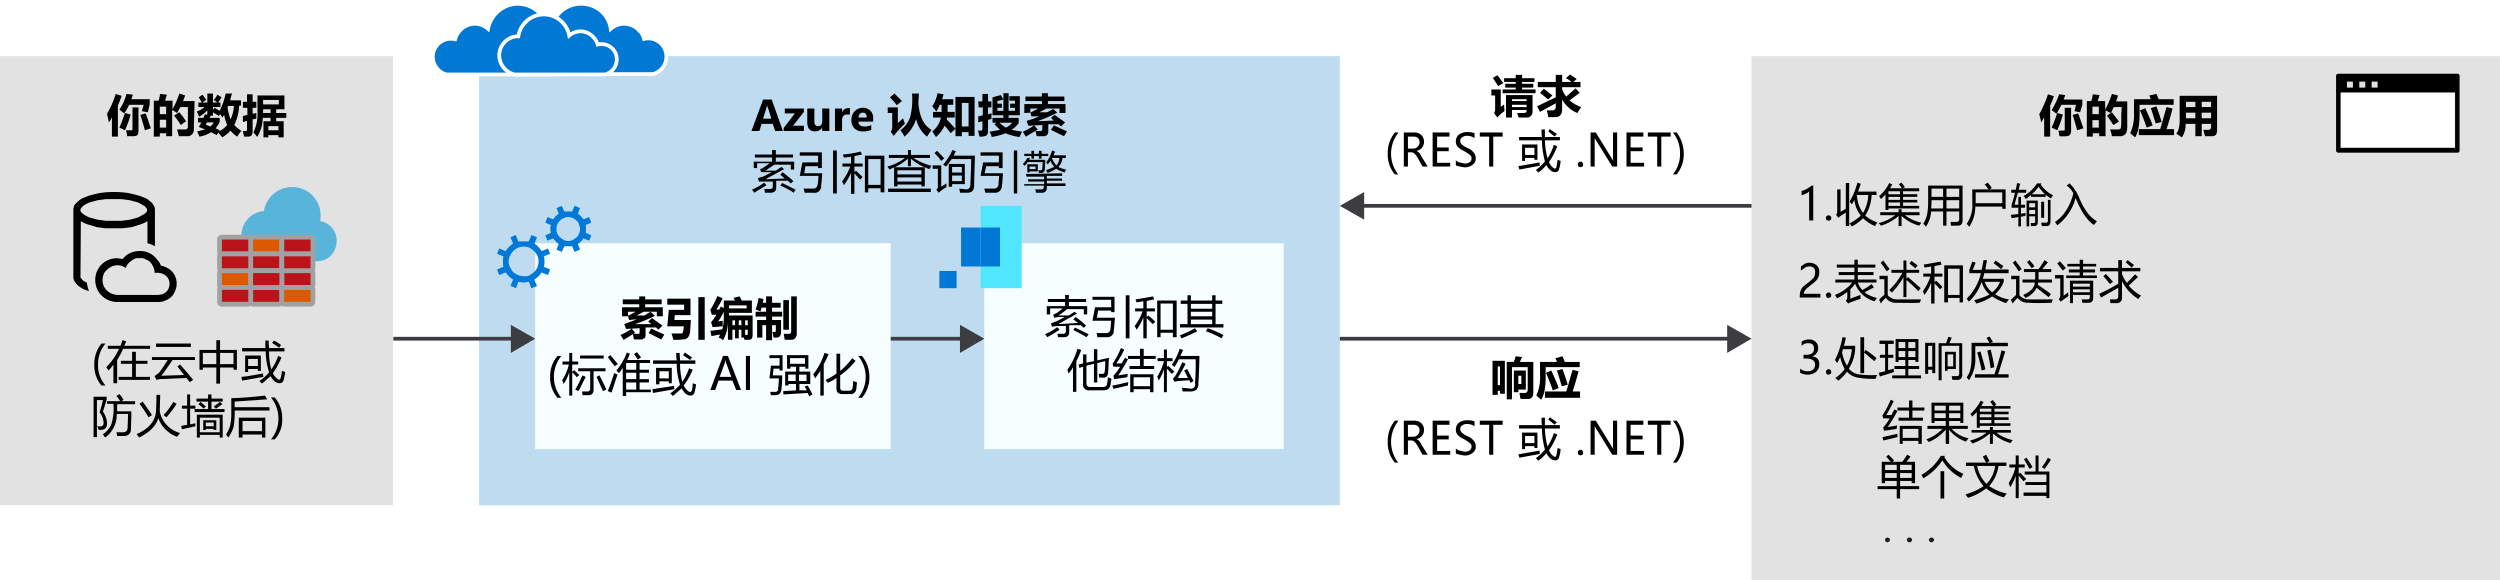 <svg xmlns="http://www.w3.org/2000/svg" xmlns:xlink="http://www.w3.org/1999/xlink" viewBox="0 0 668 155"><defs><symbol id="a" viewBox="0 0 49.9 49.9"><path d="M19.5,39.9a12,12,0,0,0,13.7,9.9,11.9,11.9,0,0,0,10-11.9,16.4,16.4,0,0,0-.2-2.2,8.2,8.2,0,0,0,6.9-8.3c0-4.6-3.5-8.4-7.7-8.4H20.3A10.5,10.5,0,0,0,10.1,29.6,10.3,10.3,0,0,0,19.5,39.9Z" fill="#59b4d9"/><path d="M15,22a.9.9,0,0,0-1,1v5a.9.9,0,0,0,1,1H26a.9.9,0,0,0,1-1V23a.9.9,0,0,0-1-1Z" fill="#dd5900"/><path d="M26,28V23H15v5H26m0,2H15a2,2,0,0,1-2-2V23a2,2,0,0,1,2-2H26a2,2,0,0,1,2,2v5A2,2,0,0,1,26,30Z" fill="#a0a1a2"/><path d="M28,22a.9.9,0,0,0-1,1v5a.9.9,0,0,0,1,1H39a.9.9,0,0,0,1-1V23a.9.9,0,0,0-1-1Z" fill="#ba141a"/><path d="M39,28V23H28v5H39m0,2H28a2,2,0,0,1-2-2V23a2,2,0,0,1,2-2H39a2,2,0,0,1,2,2v5A2,2,0,0,1,39,30Z" fill="#a0a1a2"/><path d="M2,22a.9.9,0,0,0-1,1v5a.9.9,0,0,0,1,1H13a.9.9,0,0,0,1-1V23a.9.9,0,0,0-1-1Z" fill="#ba141a"/><path d="M13,28V23H2v5H13m0,2H2a2,2,0,0,1-2-2V23a2,2,0,0,1,2-2H13a2,2,0,0,1,2,2v5A2,2,0,0,1,13,30Z" fill="#a0a1a2"/><path d="M15,15a.9.9,0,0,0-1,1v5a.9.9,0,0,0,1,1H26a.9.9,0,0,0,1-1V16a.9.9,0,0,0-1-1Z" fill="#ba141a"/><path d="M26,21V16H15v5H26m0,2H15a2,2,0,0,1-2-2V16a2,2,0,0,1,2-2H26a2,2,0,0,1,2,2v5A2,2,0,0,1,26,23Z" fill="#a0a1a2"/><path d="M2,8A.9.9,0,0,0,1,9v5a.9.9,0,0,0,1,1H13a.9.9,0,0,0,1-1V9a.9.9,0,0,0-1-1Z" fill="#dd5900"/><path d="M13,14V9H2v5H13m0,2H2a2,2,0,0,1-2-2V9A2,2,0,0,1,2,7H13a2,2,0,0,1,2,2v5A2,2,0,0,1,13,16Z" fill="#a0a1a2"/><path d="M2,15a.9.9,0,0,0-1,1v5a.9.9,0,0,0,1,1H13a.9.9,0,0,0,1-1V16a.9.9,0,0,0-1-1Z" fill="#ba141a"/><path d="M13,21V16H2v5H13m0,2H2a2,2,0,0,1-2-2V16a2,2,0,0,1,2-2H13a2,2,0,0,1,2,2v5A2,2,0,0,1,13,23Z" fill="#a0a1a2"/><path d="M15,1a.9.9,0,0,0-1,1V7a.9.9,0,0,0,1,1H26a.9.9,0,0,0,1-1V2a.9.9,0,0,0-1-1Z" fill="#ba141a"/><path d="M26,7V2H15V7H26m0,2H15a2,2,0,0,1-2-2V2a2,2,0,0,1,2-2H26a2,2,0,0,1,2,2V7A2,2,0,0,1,26,9Z" fill="#a0a1a2"/><path d="M28,8a.9.9,0,0,0-1,1v5a.9.9,0,0,0,1,1H39a.9.9,0,0,0,1-1V9a.9.9,0,0,0-1-1Z" fill="#ba141a"/><path d="M39,14V9H28v5H39m0,2H28a2,2,0,0,1-2-2V9a2,2,0,0,1,2-2H39a2,2,0,0,1,2,2v5A2,2,0,0,1,39,16Z" fill="#a0a1a2"/><path d="M28,15a.9.9,0,0,0-1,1v5a.9.9,0,0,0,1,1H39a.9.9,0,0,0,1-1V16a.9.9,0,0,0-1-1Z" fill="#ba141a"/><path d="M39,21V16H28v5H39m0,2H28a2,2,0,0,1-2-2V16a2,2,0,0,1,2-2H39a2,2,0,0,1,2,2v5A2,2,0,0,1,39,23Z" fill="#a0a1a2"/><path d="M15,8a.9.9,0,0,0-1,1v5a.9.9,0,0,0,1,1H26a.9.9,0,0,0,1-1V9a.9.9,0,0,0-1-1Z" fill="#ba141a"/><path d="M26,14V9H15v5H26m0,2H15a2,2,0,0,1-2-2V9a2,2,0,0,1,2-2H26a2,2,0,0,1,2,2v5A2,2,0,0,1,26,16Z" fill="#a0a1a2"/><path d="M28,1a.9.9,0,0,0-1,1V7a.9.9,0,0,0,1,1H39a.9.9,0,0,0,1-1V2a.9.9,0,0,0-1-1Z" fill="#dd5900"/><path d="M39,7V2H28V7H39m0,2H28a2,2,0,0,1-2-2V2a2,2,0,0,1,2-2H39a2,2,0,0,1,2,2V7A2,2,0,0,1,39,9Z" fill="#a0a1a2"/><path d="M2,1A.9.9,0,0,0,1,2V7A.9.9,0,0,0,2,8H13a.9.9,0,0,0,1-1V2a.9.9,0,0,0-1-1Z" fill="#ba141a"/><path d="M13,7V2H2V7H13m0,2H2A2,2,0,0,1,0,7V2A2,2,0,0,1,2,0H13a2,2,0,0,1,2,2V7A2,2,0,0,1,13,9Z" fill="#a0a1a2"/></symbol></defs><title>OJ104467218</title><rect width="668" height="155" fill="#fff"/><rect x="128" y="15" width="230" height="120" fill="#fff"/><rect x="128" y="15" width="230" height="120" fill="#0072c6" opacity="0.25" style="isolation:isolate"/><rect x="468" y="15" width="200" height="140" fill="#fff"/><rect x="468" y="15" width="200" height="140" fill="#3c3c41" opacity="0.15" style="isolation:isolate"/><rect y="15" width="105" height="120" fill="#fff"/><rect y="15" width="105" height="120" fill="#3c3c41" opacity="0.15" style="isolation:isolate"/><rect x="143" y="65" width="95" height="55" fill="#fff"/><rect x="143" y="65" width="95" height="55" fill="#50e6ff" opacity="0.05" style="isolation:isolate"/><rect x="263" y="65" width="80" height="55" fill="#fff"/><rect x="263" y="65" width="80" height="55" fill="#50e6ff" opacity="0.05" style="isolation:isolate"/><path d="M147.3,7.9a8,8,0,0,1,9.1-6.8,7.8,7.8,0,0,1,6.8,6.6,5.4,5.4,0,0,1,7.7.6h.1a5.3,5.3,0,0,1,1.1,2.1,4.8,4.8,0,0,1,5.8,3.5,4.8,4.8,0,0,1-3.5,5.9H146.2a6.1,6.1,0,0,1,1.1-12.1Z" fill="#fff"/><path d="M147.3,7.9a8,8,0,0,1,9.1-6.8,7.8,7.8,0,0,1,6.8,6.6,5.4,5.4,0,0,1,7.7.6h.1a5.3,5.3,0,0,1,1.1,2.1,4.8,4.8,0,0,1,5.8,3.5,4.8,4.8,0,0,1-3.5,5.9H146.2a6.1,6.1,0,0,1,1.1-12.1Z" fill="#0078d4"/><path d="M147.3,7.9a8,8,0,0,1,9.1-6.8,7.8,7.8,0,0,1,6.8,6.6,5.4,5.4,0,0,1,7.7.6h.1a5.3,5.3,0,0,1,1.1,2.1,4.8,4.8,0,0,1,5.8,3.5,4.8,4.8,0,0,1-3.5,5.9H146.2a6.1,6.1,0,0,1,1.1-12.1Z" fill="none" stroke="#fff" stroke-miterlimit="10"/><path d="M146.4,7.9a8.2,8.2,0,0,0-9.2-6.8,8.3,8.3,0,0,0-6.8,6.6,5.3,5.3,0,0,0-7.7.7h0a5.3,5.3,0,0,0-1.1,2.1,4.8,4.8,0,0,0-5.8,3.5,4.9,4.9,0,0,0,3.5,5.9h28.2a6.1,6.1,0,0,0-1.1-12.1Z" fill="#fff"/><path d="M146.4,7.9a8.2,8.2,0,0,0-9.2-6.8,8.3,8.3,0,0,0-6.8,6.6,5.3,5.3,0,0,0-7.7.7h0a5.3,5.3,0,0,0-1.1,2.1,4.8,4.8,0,0,0-5.8,3.5,4.9,4.9,0,0,0,3.5,5.9h28.2a6.1,6.1,0,0,0-1.1-12.1Z" fill="#0078d4"/><path d="M146.4,7.9a8.2,8.2,0,0,0-9.2-6.8,8.3,8.3,0,0,0-6.8,6.6,5.3,5.3,0,0,0-7.7.7h0a5.3,5.3,0,0,0-1.1,2.1,4.8,4.8,0,0,0-5.8,3.5,4.9,4.9,0,0,0,3.5,5.9h28.2a6.1,6.1,0,0,0-1.1-12.1Z" fill="none" stroke="#fff" stroke-miterlimit="10"/><path d="M138.5,9.7a6.9,6.9,0,0,1,13.6-.2,4.6,4.6,0,0,1,6.6.6h0a4,4,0,0,1,1,1.8,4.1,4.1,0,0,1,5,3,4.2,4.2,0,0,1-3,5H137.5a5.3,5.3,0,0,1-4.1-5.2A5.1,5.1,0,0,1,138.5,9.7Z" fill="#fff"/><path d="M138.5,9.7a6.9,6.9,0,0,1,13.6-.2,4.6,4.6,0,0,1,6.6.6h0a4,4,0,0,1,1,1.8,4.1,4.1,0,0,1,5,3,4.2,4.2,0,0,1-3,5H137.5a5.3,5.3,0,0,1-4.1-5.2A5.1,5.1,0,0,1,138.5,9.7Z" fill="#0078d4"/><path d="M138.5,9.7a6.9,6.9,0,0,1,13.6-.2,4.6,4.6,0,0,1,6.6.6h0a4,4,0,0,1,1,1.8,4.1,4.1,0,0,1,5,3,4.2,4.2,0,0,1-3,5H137.5a5.3,5.3,0,0,1-4.1-5.2A5.1,5.1,0,0,1,138.5,9.7Z" fill="none" stroke="#fff" stroke-miterlimit="10"/><line x1="468" y1="55" x2="363.4" y2="55" fill="none" stroke="#3c3c41" stroke-miterlimit="10"/><polygon points="364.5 51.3 358 55 364.5 58.7 364.5 51.3" fill="#3c3c41"/><line x1="462.6" y1="90.5" x2="358" y2="90.5" fill="none" stroke="#3c3c41" stroke-miterlimit="10"/><polygon points="461.5 86.8 468 90.5 461.5 94.3 461.5 86.8" fill="#3c3c41"/><line x1="137.6" y1="90.5" x2="105.1" y2="90.5" fill="none" stroke="#3c3c41" stroke-miterlimit="10"/><polygon points="136.5 86.8 143 90.5 136.5 94.3 136.5 86.8" fill="#3c3c41"/><line x1="257.6" y1="90.5" x2="238" y2="90.5" fill="none" stroke="#3c3c41" stroke-miterlimit="10"/><polygon points="256.5 86.8 263 90.5 256.5 94.3 256.5 86.8" fill="#3c3c41"/><path d="M21.5,73.9a.6.6,0,0,0,.2.5l.4.5.6.4.5.2a8.6,8.6,0,0,0,.6,2.3l-1.4-.5a6.7,6.7,0,0,1-1.4-.9,5.2,5.2,0,0,1-1-1.1,2.3,2.3,0,0,1-.4-1.4V56.2a3.2,3.2,0,0,1,.3-1.4,4.7,4.7,0,0,1,1-1,3.8,3.8,0,0,1,1.3-.9l1.5-.6,1.5-.4,1.3-.3a26.2,26.2,0,0,1,7.9,0l1.3.3,1.5.4,1.6.6a5.1,5.1,0,0,1,1.3.9,2.8,2.8,0,0,1,.9,1,2.3,2.3,0,0,1,.4,1.4v9.6a7,7,0,0,0-2-.8V59.1a8.8,8.8,0,0,1-2,.9l-2.3.7-2.4.3H28.2l-2.3-.3L23.6,60a7.2,7.2,0,0,1-2-.9Zm8.9-20.7h-2l-2.3.3-2.2.6a7.7,7.7,0,0,0-1.8,1l-.4.5a.8.8,0,0,0,0,1.1l.4.4a7.7,7.7,0,0,0,1.8,1l2.2.6,2.3.3h4l2.3-.3,2.2-.6,1.8-1c.1-.2.3-.3.4-.4a.8.8,0,0,0,0-1.1l-.4-.5-1.8-1-2.2-.6-2.3-.3ZM43,71a4.9,4.9,0,0,1,1.7.6,4.1,4.1,0,0,1,1.3,1,3.8,3.8,0,0,1,.9,1.5,4.7,4.7,0,0,1,.3,1.7,4.1,4.1,0,0,1-.4,1.9,4.4,4.4,0,0,1-1,1.6,5.4,5.4,0,0,1-1.6,1,4.3,4.3,0,0,1-1.9.4H31.4A5.9,5.9,0,0,1,27.2,79a5,5,0,0,1-1.3-1.9,6.1,6.1,0,0,1,0-4.6,5.7,5.7,0,0,1,3.2-3.1,5.9,5.9,0,0,1,2.3-.4l1.4.2a5.3,5.3,0,0,1,2-1.6,6.4,6.4,0,0,1,4.3-.3A5.6,5.6,0,0,1,42,69.4,3.9,3.9,0,0,1,43,71Zm-.7,7.8,1.2-.2.9-.6a3,3,0,0,0,.1-4.2h-.1a1.8,1.8,0,0,0-.9-.6,2.7,2.7,0,0,0-1.2-.3h-1a3.7,3.7,0,0,0-.3-1.5,5.7,5.7,0,0,0-.8-1.3,3.5,3.5,0,0,0-1.3-.8,2.2,2.2,0,0,0-1.6-.3,2.5,2.5,0,0,0-1.2.1,3.3,3.3,0,0,0-1,.6,3.6,3.6,0,0,0-1.5,1.9,3.8,3.8,0,0,0-5,.5,2.7,2.7,0,0,0-.9,1.2,4.2,4.2,0,0,0,0,3.1,4.2,4.2,0,0,0,3.7,2.4Z"/><use width="49.9" height="49.94" transform="matrix(0.64, 0, 0, -0.64, 58.02, 81.94)" xlink:href="#a"/><rect x="625.4" y="24" width="30.5" height="16.45" fill="#fff"/><path d="M657.2,20.3a.6.6,0,0,0-.5-.6H624.8a.6.6,0,0,0-.6.6h0V40.2a.6.6,0,0,0,.6.6h31.9a.6.6,0,0,0,.5-.6Zm-28.5,3.1h-1.6V21.8h1.6Zm3.3,0h-1.6V21.8H632Zm3.3,0h-1.6V21.8h1.6Zm-9.9,1.3H656V39.5H625.4Z"/><path d="M146.3,64.3l-.6-1.4,1.5-.7a3.7,3.7,0,0,1,0-2.1l-1.5-.6.6-1.5,1.5.6a5.4,5.4,0,0,1,1.5-1.5l-.6-1.5,1.4-.6.7,1.5h2.1l.6-1.5,1.5.6-.6,1.5a5.4,5.4,0,0,1,1.5,1.5l1.5-.6.6,1.5-1.5.6a7.4,7.4,0,0,1,0,2.1l1.5.7-.6,1.4-1.5-.6a5.4,5.4,0,0,1-1.5,1.5l.6,1.5-1.5.6-.6-1.5h-2.1l-.7,1.5-1.4-.6.6-1.5a8,8,0,0,1-1.5-1.5Zm6.8-.2,1-.7a2.1,2.1,0,0,0,.6-1,2.7,2.7,0,0,0,.3-1.2,2.4,2.4,0,0,0-.3-1.2,1.7,1.7,0,0,0-.6-1,3,3,0,0,0-1-.7,2.8,2.8,0,0,0-1.3-.3,2.7,2.7,0,0,0-1.2.3,2.3,2.3,0,0,0-1,.7,2.6,2.6,0,0,0-.7,1,2.3,2.3,0,0,0-.2,1.2,2.5,2.5,0,0,0,.2,1.2,3.6,3.6,0,0,0,.7,1l1,.7a2.7,2.7,0,0,0,1.2.3,2.8,2.8,0,0,0,1.3-.3Zm-18.6,4.4-1.7-.7.6-1.4,1.7.7a6.4,6.4,0,0,1,2-2l-.7-1.7,1.4-.6.7,1.7h2.8l.7-1.7,1.5.6-.7,1.7a6.1,6.1,0,0,1,1.9,2l1.7-.7.6,1.4-1.7.7a5,5,0,0,1,0,2.8l1.7.7-.6,1.5-1.7-.7a5.2,5.2,0,0,1-2,1.9l.8,1.7L142,77l-.7-1.7-1.4.2-1.4-.2-.6,1.7-1.5-.6.7-1.7a7.3,7.3,0,0,1-2-1.9l-1.7.7-.6-1.5,1.7-.7a6.1,6.1,0,0,1-.1-1.4A7.1,7.1,0,0,1,134.5,68.5Zm7,5a5,5,0,0,0,1.2-.8,3.8,3.8,0,0,0,.9-1.3,4,4,0,0,0,.3-1.5,4.1,4.1,0,0,0-.3-1.6,5.3,5.3,0,0,0-2.1-2.1,4.1,4.1,0,0,0-1.6-.3,4,4,0,0,0-1.5.3,3.8,3.8,0,0,0-1.3.9,5,5,0,0,0-.8,1.2,3.2,3.2,0,0,0,0,3.1,5.7,5.7,0,0,0,.8,1.3,5.7,5.7,0,0,0,1.3.8,4,4,0,0,0,1.5.3,3,3,0,0,0,1.6-.2Z" fill="#0078d7"/><path d="M273,55H262V77h11Z" fill="#50e6ff"/><path d="M262,60.8h-5.2V71.2H262Z" fill="#0078d4"/><path d="M267.2,60.8H262V71.2h5.2Z" fill="#0078d4"/><path d="M255.6,72.4H251V77h4.6Z" fill="#0078d4"/><path d="M504.3,144.9a.6.6,0,0,1-.6-.6h0c0-.2,0-.4.2-.5l.4-.2.5.2a.8.8,0,0,1,.2.5.7.7,0,0,1-.7.6Z" fill="#1e1e1e"/><path d="M510.2,144.9a.6.6,0,0,1-.5-.2l-.2-.4a.8.8,0,0,1,.2-.5c.3-.2.7-.3.9,0h.1a.6.6,0,0,1,0,.9A.6.6,0,0,1,510.2,144.9Z" fill="#1e1e1e"/><path d="M516.1,144.9c-.2,0-.4,0-.5-.2l-.2-.4a.8.8,0,0,1,.2-.5l.5-.2a.8.8,0,0,1,.7.7.5.5,0,0,1-.3.4C516.4,144.9,516.3,144.9,516.1,144.9Z" fill="#1e1e1e"/><path d="M30.9,25.1l1.6.5a27.7,27.7,0,0,1-1,2.6v8.3H29.9V31.3a6.4,6.4,0,0,1-.8,1.4l-.5-2.3A23.5,23.5,0,0,0,30.9,25.1Zm1,9c.5-1.1,1-2.5,1.5-3.9l1.5.4a26,26,0,0,1-1.5,4.2ZM40,26.5v1.4L39.5,30l-1.6-.3.5-1.7H34.5a15.7,15.7,0,0,1-1.3,2.3l-1.3-1a13.6,13.6,0,0,0,1.9-4.2l1.7.2-.4,1.2Zm-3,2.2v6.2a3.1,3.1,0,0,1-.2,1.1,1.5,1.5,0,0,1-1,.4H34l-.3-1.6h1.5c.2-.1.2-.2.2-.5V28.7Zm1.9,1.6c.4.9.8,2.2,1.4,4l-1.6.5c-.4-1.6-.8-2.9-1.2-4.1Z"/><path d="M42.8,25.1l1.8.2-.5,1.6h2v2.3A21.8,21.8,0,0,0,47.9,25l1.6.5L48.9,27H52l-.2,6.8a5.8,5.8,0,0,1-.1,1.5,1.8,1.8,0,0,1-.5.7,1.9,1.9,0,0,1-.9.4H47.8c-.2-.7-.3-1.3-.5-1.8h2.4l.3-.2.2-.3V28.6h-2l-.9,1.6a7.4,7.4,0,0,0-1.3-.8v7H44.4v-.8H42.7v.9H41.1V26.9h1.3C42.6,26.2,42.7,25.5,42.8,25.1Zm1.6,3.4H42.7v2h1.7Zm-1.7,5.6h1.7V32H42.7ZM47.9,30a16.6,16.6,0,0,1,1.8,2.4l-1.4,1a18,18,0,0,0-1.8-2.5Z"/><path d="M53,27.4h.9a10,10,0,0,0-.8-1.4l1-.7a10.4,10.4,0,0,1,1,1.4l-1,.7h1.3V25h1.5v2.4h1.2l-1-.7a6.1,6.1,0,0,0,1-1.4l1.1.7-.9,1.4h.6v1.2h-2v.8l.4-.6,1.4.8A18.8,18.8,0,0,0,60.3,25H62a12.1,12.1,0,0,0-.5,1.8h2.9v1.4h-.5a12.8,12.8,0,0,1-1.3,5.2A10.5,10.5,0,0,0,64.5,35a7.3,7.3,0,0,0-1.1,1.5,6.9,6.9,0,0,1-1.8-1.6,9.6,9.6,0,0,1-2.2,1.8l-1.1-1.3-.4.7-1.5-.8a7.7,7.7,0,0,1-3.1,1.2l-.6-1.4,2.1-.5-1.7-.7a7.5,7.5,0,0,0,.7-1.2h-.9V31.5h1.5l.3-.9h.7V29.5a9.8,9.8,0,0,1-2.2,1.7l-.6-1.4a7.2,7.2,0,0,0,2.1-1.2H53Zm2,5.9,1.2.5a3.1,3.1,0,0,0,.9-1.1H55.3Zm1.9-2.4h-.6l-.3.6h2.7v1.1a9.9,9.9,0,0,1-1.1,1.7l1.1.5-.2.3a6.2,6.2,0,0,0,2.2-1.7,10.7,10.7,0,0,1-.8-2.7l-.5.7a4.7,4.7,0,0,0-.6-.9l-.3.5-1.6-1Zm3.9-2.2a16.5,16.5,0,0,0,.8,3.2,9.5,9.5,0,0,0,.9-3.6H61C60.9,28.4,60.9,28.5,60.8,28.7Z"/><path d="M64.9,27.2H66v-2h1.5v2h1v1.6h-1v1.6l1-.2v1.5l-1,.2v3.3c0,.8-.4,1.3-1.1,1.3H65.2L64.9,35h.7c.3.1.4-.1.4-.5V32.3l-1.1.3V31l1.2-.3V28.8H64.9Zm11.6,4.3H73.8v.9h2v4.3H74.4v-.6H71.7v.6H70.4V32.4h1.9v-.9H70.2a9.6,9.6,0,0,1-1.5,5.1,6.3,6.3,0,0,0-1-1.2,11.4,11.4,0,0,0,1.1-5.6V25.5H76v3.7H73.8v1h2.7Zm-2-3.6V26.7H70.3v1.2Zm-2.2,2.3v-1h-2v1Zm2.1,3.5H71.7v1.1h2.7Z"/><path d="M209.2,35h-2.1l-.6-1.9h-3l-.6,1.9h-2.1l3.1-8.4h2.3Zm-3.1-3.3-.9-2.9a1.4,1.4,0,0,1-.2-.7h0c-.1.2-.1.5-.2.7l-.9,2.9Z"/><path d="M214.8,35h-5.4v-.8l3-3.9h-2.7V29h5.1v.9l-2.9,3.7h2.9Z"/><path d="M221.6,35h-1.9v-.9h0a2.2,2.2,0,0,1-1.9,1c-1.4,0-2.1-.8-2.1-2.5V29h1.9v3.4c0,.9.3,1.3,1,1.3a1.1,1.1,0,0,0,.8-.3,1.7,1.7,0,0,0,.3-1V29h1.9Z"/><path d="M227.1,30.6h-.8a1.3,1.3,0,0,0-1,.4,2.1,2.1,0,0,0-.3,1.2V35h-1.9V29H225v1.1h0a1.6,1.6,0,0,1,1.6-1.2h.5Z"/><path d="M233.3,32.5h-3.9c0,.9.6,1.3,1.6,1.3a3.4,3.4,0,0,0,1.8-.4v1.3a4.8,4.8,0,0,1-2.2.4,3,3,0,0,1-2.3-.8,3.1,3.1,0,0,1-.8-2.2,3.2,3.2,0,0,1,.9-2.4,3,3,0,0,1,4.2-.1,2.8,2.8,0,0,1,.7,2.1Zm-1.7-1.1c0-.9-.4-1.3-1.1-1.3a.9.9,0,0,0-.7.3,1.3,1.3,0,0,0-.4,1Z"/><path d="M241.3,31.6a7.8,7.8,0,0,0,.5,1.4q-1.7,1.7-3,3.3l-.8-1.1a2.1,2.1,0,0,0,.4-1.1V30.2h-1.2V28.7h2.7v4.2ZM239,25l2,2-1.4,1.1a23.1,23.1,0,0,0-1.8-2.1Zm4.7,0h1.8c0,1-.1,1.9-.1,2.7.3,3.5,1.5,5.9,3.5,7l-1.2,1.8a8.2,8.2,0,0,1-2.9-4.7,10.5,10.5,0,0,1-3.1,4.7,16.3,16.3,0,0,0-1.1-1.7,7.5,7.5,0,0,0,2.6-3.5A20,20,0,0,0,243.7,25Z"/><path d="M249.3,29.9h2.3V28h-.5a15.1,15.1,0,0,1-.9,1.8l-1.1-1.4a9.2,9.2,0,0,0,1.4-3.5l1.6.3a6.5,6.5,0,0,1-.4,1.3h3V28h-1.5v1.9h1.9v1.5h-2a1.3,1.3,0,0,0-.1.6c.8.7,1.5,1.6,2.3,2.4L254,35.6a15.6,15.6,0,0,0-1.6-2,9.3,9.3,0,0,1-2.3,3l-1-1.5a6.1,6.1,0,0,0,2.3-3.7h-2.1Zm6,6.5V25.9h5.1V36.3h-1.6v-1H257v1.1Zm3.5-8.9H257v6.3h1.8Z"/><path d="M261.4,27.1h1.1v-2H264v2h.9v1.6H264v1.8l1-.2a8.6,8.6,0,0,0-.1,1.5l-.9.2v3.1a1.6,1.6,0,0,1-.4,1.1,3.8,3.8,0,0,1-1.9.3,12.4,12.4,0,0,0-.4-1.6h.8c.3,0,.4-.2.4-.5V32.4l-1.1.3V31.1l1.2-.3V28.7h-1.1Zm10.8,4.4v1.4a8.1,8.1,0,0,1-1.9,1.8l2.8.5-.7,1.4a13.4,13.4,0,0,1-3.7-1,18.1,18.1,0,0,1-3.7,1,5.3,5.3,0,0,0-.6-1.4l2.8-.5-1.5-1.5.6-.4h-1.1V31.5h2.9v-.7h-2.9V26l2.2-.6.7,1.2V24.9h1.4v4.7h1.7v-.8h-1.3V27.7h1.3v-.8h-1.5V25.7h2.8v5.1h-3v.7ZM266.5,27v.7h1.2v1.1h-1.2v.8h1.6v-3Zm2.3,7.1a5.9,5.9,0,0,0,1.7-1.3h-3.4A7.6,7.6,0,0,0,268.8,34.1Z"/><path d="M276.3,33.5l1,1.1-3.2,1.9-.8-1.3A15.2,15.2,0,0,0,276.3,33.5Zm-2.6-3.3V27.8h4.7V27H274V25.8h4.4v-.9H280v.9h4.4V27H280v.8h4.7v2.4h-1.6V29h-3.5l-1.9,1h2.1l1.6-.9,1.1,1a44.6,44.6,0,0,1-5.3,2.3l4.4-.2-.8-.7,1-.8,2.8,2-1.1,1.1-.6-.6h-2.8v2a1.1,1.1,0,0,1-.3.8c-.1.2-.4.3-.7.4H277l-.3-1.4h1.6l.2-.4V33.4l-3.7.2-.5-1.3a26.9,26.9,0,0,0,3.4-1.2h-2.1l-.3-1Zm1.6-.1,2.1-1.1h-2.1Zm6.3,3.4,3.5,1.6-.8,1.3-3.5-1.7Z"/><path d="M168.8,87.8l.9,1.1c-1.1.7-2.1,1.4-3.1,1.9l-.8-1.3A15.2,15.2,0,0,0,168.8,87.8Zm-2.6-3.3V82.1h4.6v-.8h-4.4V80h4.4v-.8h1.6V80h4.4v1.3h-4.4v.8h4.7v2.4h-1.6V83.3H172l-1.9,1h2.1l1.6-1,1.2,1.1a45.4,45.4,0,0,1-5.3,2.2H174l-.8-.7,1-.9L177,87l-1.1,1.1-.6-.6h-2.8v2a1.9,1.9,0,0,1-.2.8l-.7.4h-2.2q-.2-.9-.3-1.5h1.7a.6.6,0,0,0,.1-.4V87.7l-3.6.2-.5-1.3,3.4-1.3-2.1.2-.3-1Zm1.6-.1,2-1.1h-2Zm6.2,3.4,3.5,1.6-.8,1.3L173.3,89Z"/><path d="M180.2,85.5h4.4l-.2,3.1a4,4,0,0,1-.4,1.3,1.8,1.8,0,0,1-.8.7,17.8,17.8,0,0,1-3.3.2,8.4,8.4,0,0,0-.5-1.7h2.8c.1-.1.3-.2.3-.4a7.3,7.3,0,0,0,.2-1.5h-4.4l.4-4.4h4.1V81.4h-4.5V79.8h6.2v4.4h-4.2Zm6.4-6.1h1.7V90.8h-1.7Z"/><path d="M190.1,89.8l-.3-1.4L193,88a13.2,13.2,0,0,0,.4-3.6V83.3a23.2,23.2,0,0,1-1.5,2.6l1.2-.2v1.5l-2.7.2-.4-1.3a11.5,11.5,0,0,0,1.4-2h-1.2l-.4-1.3a27.6,27.6,0,0,0,1.9-3.7l1.4.6a25.9,25.9,0,0,1-1.7,3h.8l.4-.8.8.4V80.3h3l-.4-.7,1.6-.4c.3.4.4.8.6,1.1h2.7v3.3h-6.1v.7h6.3v5.2a2,2,0,0,1-.2.9,1,1,0,0,1-.5.4h-1.5c0-.2-.1-.4-.1-.6h-.7V88.1h-.7v2.3h-1V88.1h-.7v2.7h-1.2V86.1a10.3,10.3,0,0,1-1.3,4.8,3.5,3.5,0,0,0-1.2-.7,3,3,0,0,0,.4-.8Zm9.4-8.2h-4.7v.8h4.7Zm-3.8,5.3h.7V85.6h-.7Zm1.7,0h.7V85.6h-.7Zm2.4-1.3h-.7v1.3h.7Zm0,2.5h-.7v1.4h.6a.4.4,0,0,0,.1-.3Z"/><path d="M203.7,90.2h-1.4V85.5h2.4v-.9h-2.8V83.3h2.8V82.2h-1.2l-.3,1-1.3-.5a15.7,15.7,0,0,0,.8-3.1l1.3.3-.2,1h.9V79.2h1.6v1.7h2.3v1.3h-2.3v1.1H209v1.3h-2.7v.9h2.4v3.2a1.8,1.8,0,0,1-.3,1.1,1,1,0,0,1-.8.4h-.9l-.3-1.5h.5c.3,0,.4-.1.4-.3V86.9h-1v4h-1.6v-4h-1Zm5.6-10h1.5v7.9h-1.5Zm2.1-1h1.5V89a1.7,1.7,0,0,1-.4,1.3,1.3,1.3,0,0,1-1.1.5h-1.7c-.1-.4-.2-1-.3-1.6h1.4c.4,0,.6-.2.6-.7Z"/><path d="M204.2,48.8l.6.7-3.3,2a2.1,2.1,0,0,0-.6-.8A17.7,17.7,0,0,0,204.2,48.8Zm4.9-2.8a37,37,0,0,1,2.9,2.4l-.7.6-.8-.7h-3.1v1.8c0,.9-.5,1.4-1.5,1.4h-1.5a4.4,4.4,0,0,0-.2-1h1.5c.5,0,.8-.2.8-.7V48.5h-3.7l-.3-.9,1.6-.5,2.1-1.1h-2.8l-.3-.8a3.1,3.1,0,0,0,1-.5l1.6-1.1h-3.4v1.3h-.9V43.2h4.9V42.1h-4.6v-.8h4.6V40.1h1v1.2h4.6v.8h-4.6v1.1h4.9v2.1h-.9V44h-4.4l-2.4,1.6h2.8l1.5-1,.7.6-5,2.7,5.2-.2-1.2-1Zm-.1,2.9,3.6,1.8a3.5,3.5,0,0,0-.5.8,20.1,20.1,0,0,0-3.6-1.9Z"/><path d="M214.9,46.3h4.8c-.1,1.5-.2,2.7-.3,3.4a1.7,1.7,0,0,1-2,1.8H215a4.5,4.5,0,0,0-.3-1.1h2.6q1,0,1.2-1.2c.1-.4.1-1.2.2-2.2h-5l.7-3.6h4.2V41.6h-4.9v-.9h5.9v4.2h-1v-.5h-3.4Zm7.7-6.1h1V51.7h-1Z"/><path d="M225,48.5a17.1,17.1,0,0,0,2.2-4h-2.1v-.8h2.3V41.9l-1.9.2-.3-.8a34.3,34.3,0,0,0,4.8-.8l.3.8-2,.4v2h2.2v.8h-2.2V46l.4-.4,1.8,1.7-.7.7-1.5-1.7v5.5h-.9V46.2a18.6,18.6,0,0,1-1.9,3.3A4.7,4.7,0,0,0,225,48.5Zm6.1-6.9h5.2v9.8h-1V50.3H232v1.1h-.9Zm4.2.9H232v6.9h3.3Z"/><path d="M237.5,41.4h5.1V40.1h.8v1.3h5.1v.8h-4.4a15.1,15.1,0,0,0,4.8,2.1l-.6.9-1.2-.5v5.1h-.9v-.5h-6.4v.5h-.9V44.7l-1.2.6-.6-.8a12.9,12.9,0,0,0,4.7-2.3h-4.3Zm-.2,9h11.4v.9H237.3Zm5.3-6v-2a16.3,16.3,0,0,1-3.5,2.3h8a12.3,12.3,0,0,1-3.7-2.3v2Zm3.6,1.1h-6.4v1.1h6.4Zm-6.4,3h6.4V47.4h-6.4Z"/><path d="M252.9,49v1a11.6,11.6,0,0,0-2.1,1.5l-.6-.8a1.1,1.1,0,0,0,.4-1V45.1h-1.4v-.9h2.3v5.7Zm-2.5-8.7,1.9,2-.8.7a16.8,16.8,0,0,0-1.8-2.1ZM252,44a17.3,17.3,0,0,0,2.5-3.9l.9.3-.6,1.2h5.7c-.1,3.6-.2,6.2-.2,7.8s-.7,2.1-1.9,2.1h-1.9a5.2,5.2,0,0,0-.2-1.1l1.9.2c.7,0,1.1-.5,1.1-1.4s.2-4,.2-6.7h-5.2l-1.5,2Zm1.5-.2h4.3v5.4h-3.4v.7h-.9Zm3.5.8h-2.6v1.5H257Zm0,3.8V46.9h-2.6v1.5Z"/><path d="M263.1,46.3H268c-.1,1.5-.2,2.7-.3,3.4a1.8,1.8,0,0,1-2,1.8h-2.4l-.3-1.1h2.5a1.2,1.2,0,0,0,1.3-1.2c0-.4.1-1.2.2-2.2h-5l.7-3.6h4.2V41.6H262v-.9h5.9v4.2h-1v-.5h-3.4Zm7.8-6.1h.9V51.7h-.9Z"/><path d="M273.3,43.8a6.1,6.1,0,0,0,1.2-1.6h.7l-.2.5h4.3c0,1.1-.1,1.9-.1,2.4s-.3,1.1-.9,1.1h-.7a1.9,1.9,0,0,0-.2-.7h.7a.4.4,0,0,0,.4-.4c0-.5.1-1.1.1-1.8h-4a3.9,3.9,0,0,1-.8,1Zm4.3-3.5h.7v.8h1.8v.6h-1.8v.7h-.7v-.7h-1.3v.7h-.7v-.7h-1.9v-.6h1.9v-.8h.7v.8h1.3Zm-3.9,8.9H279v-.7h-4.3v-.6H279v-.7h-4.7a6.4,6.4,0,0,0-.2-.7l9.7-.2v.7h-4.1v.7h4.1v.6h-4.1v.7h5v.7h-5v.5a1.2,1.2,0,0,1-1.3,1.3h-1.6a2.9,2.9,0,0,0-.2-.9h1.6c.5,0,.7-.2.7-.6v-.4h-5.3Zm.8-5.3h2.8v1.9h-2.2v.3h-.6Zm.6,1.3h1.6v-.7h-1.6Zm4.4-1.8a8,8,0,0,0,1.6-3.2l.8.3-.4,1h3.3v.7h-.9a3.9,3.9,0,0,1-1.1,2.4,6.5,6.5,0,0,0,2.1.7,3,3,0,0,0-.4.8,9.9,9.9,0,0,1-2.3-1,9.9,9.9,0,0,1-2.3,1.1,4.3,4.3,0,0,0-.4-.7l2.2-.9a6.2,6.2,0,0,1-1-1.6l-.7.9Zm1.6-1.1a5.2,5.2,0,0,0,1.2,1.9,3.7,3.7,0,0,0,.8-2h-2Z"/><path d="M401.9,27.9c0,.7.1,1.3.1,1.8a8.1,8.1,0,0,0-1.9,1.7l-.9-1.2a1.4,1.4,0,0,0,.3-.9V25.5h-1V23.9H401v4.6A3.5,3.5,0,0,0,401.9,27.9Zm-1.8-7.8,1.6,2.1-1.4.8-1.4-2.2Zm1.4,3.8H405v-.5h-2.8v-1H405v-.5h-3.1v-1H405V20h1.7v.9H410v1h-3.3v.5h3v1h-3v.5h3.6v1h-8.8Zm2.5,7.5h-1.6v-6h7.1v4.4a1.6,1.6,0,0,1-.4,1.1,1.3,1.3,0,0,1-.9.5h-2.4a8.3,8.3,0,0,1-.4-1.2h1.8c.4,0,.7-.2.7-.6v-.2H404Zm3.9-4.9H404V27h3.9ZM404,28.6h3.9V28H404Z"/><path d="M422.1,24.8l-2.7,2a8.7,8.7,0,0,0,3.1,1.8c-.3.5-.7,1-1,1.6a8.1,8.1,0,0,1-4.1-3.6v2.7a2.3,2.3,0,0,1-.5,1.5,1.7,1.7,0,0,1-1.3.5h-1.9a11.6,11.6,0,0,0-.4-1.8h1.4a.9.9,0,0,0,1-1V27.6l-4.2,2.3-.8-1.5,5-2.4V23.3h-4.8V21.9h4.8V20h1.7v1.9h2.5a5.6,5.6,0,0,0-1.5-1l1.1-1,1.8,1.2-.9.8h1.9v1.4h-4.9v.5a5.6,5.6,0,0,0,1.1,2l2.5-2.2Zm-9.6-1.1,2.3,1.8-1.1,1.1-2.2-1.8Z"/><path d="M398.8,96.4h3.3v8.8h-1.3v-.8h-.6v1.1h-1.4Zm2,1.5h-.6v5h.6Zm1.8-1.2h1.9l.5-1.5,1.7.2-.6,1.3h3.6V105a2,2,0,0,1-.3,1.1,1.8,1.8,0,0,1-.7.5h-2.4c-.1-.4-.2-1-.3-1.6h1.4c.5,0,.8-.3.8-.9V98.1H404v8.6h-1.4Zm1.9,2.3h3.2v5.1h-2v.7h-1.2Zm2,3.6v-2.2h-.8v2.2Z"/><path d="M413,100.6c0,2.9-.4,5-1.2,6.2l-1.3-1.1a11.5,11.5,0,0,0,1-5.3V96.7H416a10.4,10.4,0,0,0-.4-1l1.9-.5.6,1.5h4v1.4H413Zm-.2,4h5.7c.5-1.5,1-3.5,1.7-5.8l1.6.4c-.4,1.5-.9,3.3-1.6,5.4h2v1.7h-9.4Zm.3-5,1.4-.6c.7,1.5,1.4,3.1,2,4.7l-1.6.6C414.4,102.8,413.8,101.3,413.1,99.6ZM416,99l1.5-.4c.4,1.1.9,2.5,1.4,4.2l-1.6.4C416.8,101.5,416.4,100.1,416,99Z"/><path d="M547.2,25.2l1.6.5a26,26,0,0,1-1,2.5v8.3h-1.6V31.4l-.8,1.3-.5-2.2A28.3,28.3,0,0,0,547.2,25.2Zm1,8.9a40.4,40.4,0,0,0,1.5-3.9l1.5.4a26,26,0,0,1-1.5,4.2Zm8.2-7.5V28l-.6,2-1.5-.3.4-1.7h-3.9a26,26,0,0,1-1.3,2.4l-1.3-1a20.5,20.5,0,0,0,2-4.2l1.6.2a5.6,5.6,0,0,1-.4,1.2Zm-3,2.2v6.1a1.8,1.8,0,0,1-.3,1.1,1.3,1.3,0,0,1-1,.4,10.5,10.5,0,0,1-1.8,0l-.3-1.5h1.6c.1-.1.1-.2.1-.5V28.8Zm1.9,1.5,1.4,4-1.7.5c-.4-1.6-.8-2.9-1.2-4.1Z"/><path d="M559.2,25.2l1.8.2-.5,1.6h2v2.3a25,25,0,0,0,1.8-4.2l1.6.4a7.5,7.5,0,0,1-.5,1.6h3v6.7a4.9,4.9,0,0,1-.2,1.5,1.2,1.2,0,0,1-.5.7,1.9,1.9,0,0,1-.9.4h-2.5a7.8,7.8,0,0,0-.5-1.8h2.4l.3-.2c.1,0,.2-.1.2-.3s.1-.5.1-1.4V30.4a12.1,12.1,0,0,0,.1-1.8h-2.1c-.3.6-.5,1.1-.8,1.6l-1.4-.7v6.9h-1.7v-.8h-1.7v.9h-1.6V27h1.2A13.2,13.2,0,0,0,559.2,25.2Zm1.6,3.3h-1.7v2h1.7Zm-1.7,5.6h1.7v-2h-1.7Zm5.2-4.1,1.9,2.5-1.5.9L563,30.9Z"/><path d="M571.7,30.4q0,4.5-1.2,6.3l-1.3-1.1a11.7,11.7,0,0,0,1-5.4V26.5h4.5l-.4-1,1.9-.4.6,1.4h4V28h-9.1Zm-.2,4.1h5.7c.5-1.6,1-3.5,1.7-5.9l1.6.4c-.4,1.6-.9,3.4-1.6,5.5h2v1.6h-9.4Zm.3-5,1.4-.6c.7,1.5,1.4,3,2,4.6l-1.6.6C573.1,32.6,572.5,31.1,571.8,29.5Zm2.9-.6,1.5-.5c.4,1.1.9,2.5,1.4,4.2L576,33C575.5,31.4,575.1,30,574.7,28.9Z"/><path d="M592.4,34.8a2.1,2.1,0,0,1-.3,1.2,1.6,1.6,0,0,1-1.1.4h-1.8c-.2-.6-.3-1.2-.5-1.7H590a.7.7,0,0,0,.8-.7V33.1h-2.5v3.3h-1.7V33.1H584a6.2,6.2,0,0,1-1,3.6l-1.5-1c.7-.8,1-2.4.9-4.6V25.6h10Zm-8.3-6.2h2.5V27.2h-2.5Zm0,3h2.5V30.1h-2.5Zm6.7-4.4h-2.5v1.4h2.5Zm-2.5,4.4h2.5V30.1h-2.5Z"/><path d="M372.7,46.6a8.2,8.2,0,0,1-1.9-5.5,8.7,8.7,0,0,1,1.9-5.7h1a9,9,0,0,0-.1,11.2Z"/><path d="M381.5,44.5h-1.4L378.7,42a4.9,4.9,0,0,0-.8-1,1.2,1.2,0,0,0-.9-.3h-.8v3.8h-1.1V35.4h2.7a2.7,2.7,0,0,1,2,.7,2.5,2.5,0,0,1,.7,1.8,2.4,2.4,0,0,1-2,2.4h0l.7.5a6.4,6.4,0,0,1,.6,1Zm-5.3-8v3.2h1.4a1.7,1.7,0,0,0,1.7-1.7,1.6,1.6,0,0,0-.4-1.1,1.8,1.8,0,0,0-1.3-.4Z"/><path d="M387.5,44.5h-4.7V35.4h4.5v1.1H384v2.9h3.1v1H384v3.1h3.5Z"/><path d="M389,42.8a1.7,1.7,0,0,0,1,.6l1.3.3c1.2,0,1.9-.5,1.9-1.4a1.4,1.4,0,0,0-.2-.7l-.6-.5-1.3-.8a5,5,0,0,1-1.7-1.2,2.3,2.3,0,0,1-.4-1.4,2.3,2.3,0,0,1,.9-1.8,3.6,3.6,0,0,1,2.2-.6,4.7,4.7,0,0,1,1.9.3v1.3a3.4,3.4,0,0,0-2-.6,1.7,1.7,0,0,0-1.3.4.9.9,0,0,0-.5.9,1.2,1.2,0,0,0,.3.9,5.4,5.4,0,0,0,1.5,1,3.8,3.8,0,0,1,1.8,1.3,1.9,1.9,0,0,1,.5,1.4,1.9,1.9,0,0,1-.8,1.8,3.2,3.2,0,0,1-2.3.7l-1.2-.2-1-.3Z"/><path d="M401.5,36.5H399v8h-1.1v-8h-2.5V35.4h6.1Z"/><path d="M405.7,44.4l5.7-1v.9l-5.4,1Zm4.7,1a10.4,10.4,0,0,0,2.4-2.3,23.2,23.2,0,0,1-.8-5.6h-6.1v-.9H412a12.7,12.7,0,0,1-.1-2h.9v2h4v.9h-4a20.4,20.4,0,0,0,.7,4.8,14.9,14.9,0,0,0,1.7-3.6l.9.4a20.7,20.7,0,0,1-2.2,4.2,3.4,3.4,0,0,0,1.2,1.6c.4.3.7.2.8-.4l.3-1.8.8.3a8.7,8.7,0,0,1-.4,2.1,1,1,0,0,1-1,.9,1.8,1.8,0,0,1-1.3-.5,4,4,0,0,1-1.1-1.4,10.5,10.5,0,0,1-2.2,2Zm-3.7-6.8h4.1v4.1H410v-.5h-2.5V43h-.8Zm3.3.9h-2.5v1.9H410Zm3.7-4.4.4-.6,1.9,1.3-.6.7Z"/><path d="M421.6,43.9c0-.2,0-.4.2-.5s.3-.2.5-.2.4,0,.5.2.2.3.2.5a.7.7,0,0,1-.2.6l-.5.2-.5-.2A.7.7,0,0,1,421.6,43.9Z"/><path d="M432.1,44.5h-1.3l-4.4-7.1-.3-.5h0v7.6H425V35.4h1.4l4.3,7,.4.6h0a4.2,4.2,0,0,1-.1-1.3V35.4h1.1Z"/><path d="M439.3,44.5h-4.7V35.4h4.5v1.1h-3.4v2.9h3.2v1h-3.2v3.1h3.6Z"/><path d="M446.4,36.5h-2.5v8h-1.1v-8h-2.5V35.4h6.1Z"/><path d="M447,46.6a8.5,8.5,0,0,0,1.9-5.6,8.6,8.6,0,0,0-1.9-5.6h1a9.3,9.3,0,0,1,1.9,5.7,8.5,8.5,0,0,1-1.9,5.5Z"/><path d="M27.1,103a8.2,8.2,0,0,1-1.9-5.5,8.7,8.7,0,0,1,1.9-5.7h1.1a8.4,8.4,0,0,0-2,5.6,8,8,0,0,0,2,5.6Z"/><path d="M28.8,92.4h3.4a8.8,8.8,0,0,0,.5-1.5l1,.3a6.1,6.1,0,0,1-.5,1.2h6.9v.8H32.9a21.1,21.1,0,0,1-1.6,3v6.2h-1v-5A10.1,10.1,0,0,1,29,99l-.6-.9a16,16,0,0,0,3.4-4.9h-3Zm2.9,8.3h3.6V97.2h-3v-.8h3V94h1v2.4h3.1v.8H36.3v3.5h3.8v.8H31.7Z"/><path d="M48.1,97.4c1.2,1.3,2.3,2.6,3.5,4.1l-.9.6-.9-1.1-7.1.3-.9.2-.5-1,1.2-.9a40.5,40.5,0,0,0,2.3-3.4H40.6v-.8H52.1v.8h-6q-1.8,2.7-3,4.2l6.1-.2-1.8-2.3Zm-6.4-5.6H51v.9H41.7Z"/><path d="M53.3,93.5h4.5V90.9h1v2.6h4.5v5.3h-.9v-.6H58.8v4.3h-1V98.2H54.2v.6h-.9Zm.9,3.8h3.6v-3H54.2Zm8.2-3H58.8v3h3.6Z"/><path d="M64.5,100.7c1.5-.1,3.4-.5,5.8-.9a2.2,2.2,0,0,0,.1.9l-5.7,1Zm4.8,1.1a11.3,11.3,0,0,0,2.6-2.3,19.2,19.2,0,0,1-.9-5.6H64.7V93h6.2V91h.9a12.7,12.7,0,0,0,.1,2H76v.9H71.9a16.5,16.5,0,0,0,.6,4.8,12.2,12.2,0,0,0,1.8-3.6l.9.4a16.9,16.9,0,0,1-2.3,4.2,4.3,4.3,0,0,0,1.3,1.6c.4.3.7.2.8-.4a5.7,5.7,0,0,0,.3-1.8l.9.3a20,20,0,0,1-.4,2.1c-.2.6-.5.9-1.1.9a2.4,2.4,0,0,1-1.3-.5,5.3,5.3,0,0,1-1.1-1.4l-2.3,2ZM65.5,95h4.2v4.1h-.8v-.5H66.3v.8h-.8Zm3.4.9H66.3v1.9h2.6Zm3.8-4.3.5-.6a10,10,0,0,1,1.9,1.2l-.5.7Z"/><path d="M28.5,112.3c.3,1.5-.1,2.3-1.1,2.5a2,2,0,0,1-1.1,0l-.3-1a2.2,2.2,0,0,0,1.1.1c.5-.1.7-.6.5-1.6a4.1,4.1,0,0,0-1-2.1,27.7,27.7,0,0,0,.9-3.3H25.9v9.9H25V106h3.5v.8l-1,3.2A5.5,5.5,0,0,1,28.5,112.3Zm.1-5.1h3.5a7.1,7.1,0,0,0-1-1.4l.8-.5a8.3,8.3,0,0,1,1.1,1.5l-.5.4h3.6v.8H31.3v1.9h3.8c0,2-.1,3.5-.1,4.7s-.7,1.9-1.9,1.9H31.3a4.4,4.4,0,0,0-.2-1h1.8q1.1,0,1.2-1.2c0-.8.1-2,.1-3.7h-3a7.5,7.5,0,0,1-3.1,6.3,7,7,0,0,1-.6-.9,5.5,5.5,0,0,0,2.3-2.8,14,14,0,0,0,.5-5.3H28.6Z"/><path d="M36.5,116c3.4-1.5,5.1-3.6,5.2-6.4s.1-2.8.1-4.1h1c0,1.2-.1,2.7-.1,4.5a7.5,7.5,0,0,0,5.4,5.7l-.8,1a8.2,8.2,0,0,1-5-5c-.6,2.1-2.3,3.8-5.1,5.2Zm.8-8.1.8-.6c.8,1.1,1.6,2.2,2.5,3.6l-.9.6A37.1,37.1,0,0,0,37.3,107.9Zm6.4,3a18.7,18.7,0,0,0,2.6-3.5l.9.5a33.8,33.8,0,0,1-2.7,3.6Z"/><path d="M48.4,113.8l1.6-.3v-4.3H48.6v-.8H50v-3h.8v3h1.4v.8H50.8v4.2l1.4-.3v.8l-3.6.8Zm3.6-4.5h3.6v-2H52.5v-.8h3.1v-1.1h.9v1.1h3v.8h-3v2H60v.8H52Zm.6,1.5h6.9v6.1h-.8v-.7H53.4v.7h-.8ZM53,108l.6-.6,1.4,1.2-.6.6A7.5,7.5,0,0,0,53,108Zm5.7,3.6H53.4v3.9h5.3Zm-4.4.7h3.5v2.6h-.7v-.3H55v.3h-.7Zm2.8.6H55v1h2.1Zm0-4.3,1.7-1.2.6.6-1.7,1.2Z"/><path d="M62.7,109.7a20.8,20.8,0,0,1-.3,4.4,9.1,9.1,0,0,1-1.4,2.8l-.6-.8a8.6,8.6,0,0,0,1.1-2.4,14.6,14.6,0,0,0,.3-3.4v-3.9c3.4-.1,6.4-.4,9-.7l.6,1-8.7.6v1.5H72v.9Zm1.1,1.9h7.1v5.3H70v-.8H64.8v.8h-1Zm6.2.9H64.8v2.7H70Z"/><path d="M72.4,117.4a8.5,8.5,0,0,0,2-5.6,8.9,8.9,0,0,0-2-5.6h1a8.3,8.3,0,0,1,2,5.7,7.6,7.6,0,0,1-2,5.5Z"/><path d="M149,106.3a7.9,7.9,0,0,1-2-5.6,8.2,8.2,0,0,1,2-5.6h1a8.9,8.9,0,0,0-2,5.6,8.7,8.7,0,0,0,2,5.6Z"/><path d="M150.2,101.6a12.7,12.7,0,0,0,1.8-4.2h-1.7v-.8h1.8V94.3h.8v2.3h1.6v.8h-1.6v2l.5-.5,1.4,1.3-.7.6a7.1,7.1,0,0,0-1.2-1.3v6.2h-.8V99.4a10.6,10.6,0,0,1-1.5,3.2A4.2,4.2,0,0,0,150.2,101.6Zm5.4-1.3.9.4-1.9,3.8-.9-.4A26.8,26.8,0,0,0,155.6,100.3Zm-1.1-1.9h7.3v.8h-3.2v4.9c0,1-.5,1.5-1.4,1.5h-1.5c-.1-.3-.1-.6-.2-1H157c.5,0,.7-.3.7-.9V99.2h-3.2ZM155,95h6.3v.8H155Zm4.4,5.7.8-.4c.7,1.5,1.4,2.7,1.8,3.8l-.9.4Z"/><path d="M163.1,94.9l2,2.4a2.1,2.1,0,0,0-.8.6c-.6-.8-1.3-1.6-1.9-2.5Zm1,4.8.9.4-1.6,4.8-1-.4C163,103,163.6,101.4,164.1,99.7Zm.6-.7a16.4,16.4,0,0,0,2.8-4.8l.8.3c-.2.6-.5,1.2-.7,1.7h6.1V97h-2.8v1.8h2.5v.8h-2.5v1.7h2.5v.9h-2.5v1.9h3v.7h-6.6v1h-.9V98.3l-1,1.4Zm2.6-.2H170V97h-2.7Zm0,2.5H170V99.6h-2.7Zm0,2.8H170v-1.9h-2.7Zm2.1-9.5.8-.5,1.1,1.4-.9.6A9.7,9.7,0,0,0,169.4,94.6Z"/><path d="M174.3,104l5.8-.9c0,.4.1.7.1.9l-5.7,1Zm4.8,1.1a14.3,14.3,0,0,0,2.6-2.3,19.2,19.2,0,0,1-.9-5.6h-6.3v-.9h6.3a12.7,12.7,0,0,1-.1-2h.9c0,.7.1,1.4.1,2h4.1v.9h-4.1a20.9,20.9,0,0,0,.6,4.8,12.2,12.2,0,0,0,1.8-3.6l1,.4a21,21,0,0,1-2.4,4.2,4.3,4.3,0,0,0,1.3,1.6c.5.3.7.1.9-.4a11,11,0,0,0,.2-1.8l.9.3a20,20,0,0,1-.4,2.1c-.2.6-.5.9-1.1.9a2.4,2.4,0,0,1-1.3-.5,7.6,7.6,0,0,1-1.1-1.4l-2.3,2Zm-3.8-6.8h4.2v4.1h-.8v-.5h-2.5v.8h-.9Zm3.4.9h-2.5v1.9h2.5Zm3.8-4.3.5-.7,1.9,1.3-.5.7Z"/><path d="M198,104.2h-1.3l-1-2.5H192l-.9,2.5h-1.3l3.4-9.1h1.3Zm-2.6-3.5L194,96.9a3.5,3.5,0,0,1-.1-.6h-.1a3.5,3.5,0,0,1-.1.6l-1.4,3.8Z"/><path d="M200.4,95.1v9.1h-1.1V95.1Z"/><path d="M206,97.7h2.3v-2h-2.7v-.8h3.5V99h-.8v-.5h-1.6l-.2,1.8H209a29.9,29.9,0,0,1-.2,3.7c-.1,1-.6,1.6-1.6,1.6H206c-.1-.2-.1-.6-.2-.9h1.3a.7.7,0,0,0,.8-.8,23,23,0,0,0,.2-2.8h-2.5Zm9,5.6.8-.3c.5.8.9,1.6,1.3,2.4l-.9.5a3.6,3.6,0,0,0-.4-.9l-6.5.4v-.9l3.4-.2v-1.7h-2v.4h-.9V99.3h2.9V98h-1.5v.5h-.9V94.9h5.7v3.6h-.8V98h-1.6v1.3h2.9v3.3h-2.9v1.7h2Zm-4.4-1.5h2v-1.7h-2Zm4.5-6.1h-4v1.5h4Zm.4,6.1v-1.7h-2v1.7Z"/><path d="M217.3,100a17.4,17.4,0,0,0,3-5.7l1.1.3a22.4,22.4,0,0,1-1.3,2.7v8.4h-.9V99.1l-1.4,2Zm3.3,1.5a13.8,13.8,0,0,0,2.9-1.7V94.5h1v4.6a17.2,17.2,0,0,0,3.2-3.4l.9.7a19,19,0,0,1-4.1,3.9v3.3c0,.6.3.8.9.8h1.4c.6,0,.9-.2,1-.7s.1-1.2.2-1.9l1,.4c-.1.6-.1,1.2-.2,1.8a1.5,1.5,0,0,1-1.7,1.3h-2c-1.1,0-1.6-.5-1.6-1.5V101a17.1,17.1,0,0,1-2.3,1.3Z"/><path d="M229.3,106.3a8.8,8.8,0,0,0,0-11.2h1a8.5,8.5,0,0,1,2,5.6,8.3,8.3,0,0,1-2,5.6Z"/><path d="M282.5,87.4l.6.7a29,29,0,0,1-3.3,2,2.1,2.1,0,0,0-.6-.8A13.5,13.5,0,0,0,282.5,87.4Zm4.9-2.7a23,23,0,0,1,2.8,2.3l-.6.6-.8-.7h-3.1v1.8c0,1-.5,1.4-1.5,1.4h-1.5a2.9,2.9,0,0,0-.2-.9H284a.7.7,0,0,0,.8-.8V87.1h-2.3l-1.4.2-.3-.9,1.6-.6,2.1-1.1h-1.8l-1,.2-.3-.8,1-.5,1.6-1.2h-3.4V84h-.9V81.8h4.9V80.7H280v-.8h4.6V78.8h1v1.1h4.6v.8h-4.6v1.1h4.9V84h-.9V82.6h-4.5a17,17,0,0,1-2.3,1.7h2.8l1.5-1,.7.5-5,2.8,5.2-.3-1.2-1Zm-.2,2.8,3.7,1.8-.6.8a36.9,36.9,0,0,0-3.5-1.9Z"/><path d="M293.1,84.9h4.8c-.1,1.6-.2,2.7-.3,3.4a1.7,1.7,0,0,1-1.9,1.8h-2.5A4.3,4.3,0,0,0,293,89h2.5a1.1,1.1,0,0,0,1.2-1.1c.1-.5.1-1.2.2-2.2h-5l.7-3.6h4.3v-2h-5v-.8h5.9v4.1h-.9v-.4h-3.5Zm7.7-6h1V90.4h-1Z"/><path d="M303.2,87.1a14.7,14.7,0,0,0,2.1-3.9h-2v-.8h2.2V80.5l-1.8.3-.3-.8,4.7-.8.3.8-2,.4v2h2.2v.8h-2.2v1.5l.4-.4a15.4,15.4,0,0,1,1.9,1.7l-.7.6L306.4,85v5.4h-.9V84.8a13.2,13.2,0,0,1-1.8,3.3Zm6-6.8h5.2v9.8h-1V88.9h-3.3v1.2h-.9Zm4.2.8h-3.3v7h3.3Z"/><path d="M319.3,87.7l.6.8a37,37,0,0,1-4.2,1.9l-.4-.8A30.3,30.3,0,0,0,319.3,87.7Zm5.5-8.8v1.4h1.8v.9h-1.8v5.4h2.1v.9H315.3v-.9h2V81.2h-1.8v-.9h1.8V78.9h.9v1.4h5.7V78.9Zm-6.6,3.6h5.7V81.2h-5.7Zm0,2h5.7V83.3h-5.7Zm0,2.1h5.7V85.4h-5.7Zm4,1.9.5-.8a32.3,32.3,0,0,1,4.2,1.8l-.5.9A26.8,26.8,0,0,0,322.2,88.5Z"/><path d="M285.2,98.8a18.2,18.2,0,0,0,2.7-5.6l1,.3a20.8,20.8,0,0,1-1.3,3v8.2h-.9V98.1a6.6,6.6,0,0,1-1.2,1.7Zm7.1-5.5h.9v3l3.1-.7c-.1,1.7-.1,2.9-.2,3.6a2.1,2.1,0,0,1-.3,1.3,1.2,1.2,0,0,1-1.1.4h-1c0-.3-.1-.6-.1-1h1q.6,0,.6-.9a18.5,18.5,0,0,0,.1-2.5l-2.1.5v5.2h-.9v-5l-2,.5v4.7a.9.9,0,0,0,1,1h3.3c.7,0,1.1-.2,1.2-.8a9,9,0,0,0,.2-1.8l1,.4q-.2,1-.3,1.8c-.2.9-.9,1.3-2,1.3h-3.6a1.5,1.5,0,0,1-1.7-1.7V98l-1,.3-.2-.9,1.2-.3V94.7h.9v2.2l2-.4Z"/><path d="M297.2,103c1.5-.2,2.9-.6,4.3-.9a2.8,2.8,0,0,0-.1.9l-3.9.9Zm1.6-2.7,2.5-.4a2.8,2.8,0,0,1-.1.9l-3.5.5-.2-.9a14.7,14.7,0,0,0,1.8-2.4h-1.8l-.2-.8a22.4,22.4,0,0,0,2.2-4.2l.9.4a26.8,26.8,0,0,1-2.1,3.7h1.4l.9-1.5.8.4C300.5,97.6,299.7,99,298.8,100.3Zm3-2.5h2.8V95.9h-3.2v-.8h3.2V93.2h1v1.9h3.2v.8h-3.2v1.9h2.8v.8h-6.6Zm.2,2.2h6.2v4.8h-.9V104h-4.4v.8H302Zm5.3.8h-4.4v2.4h4.4Z"/><path d="M309.2,100.7a15.7,15.7,0,0,0,1.8-4.2h-1.7v-.8H311V93.4h.8v2.3h1.5v.8h-1.5v1.6l.3-.4,1.7,1.6-.7.6-1.3-1.4v6.3H311V98.7a14,14,0,0,1-1.4,3A3,3,0,0,0,309.2,100.7Zm3.9-3.2a15.6,15.6,0,0,0,2.1-4.3l.9.3c-.2.6-.5,1.1-.7,1.6h5.1c-.1,3.9-.2,6.4-.3,7.4a2.2,2.2,0,0,1-.5,1.6,2.5,2.5,0,0,1-1.7.5h-2a4.4,4.4,0,0,0-.2-1l2.1.2a1.1,1.1,0,0,0,1.4-1.4c.1-1,.2-3.2.2-6.4H315a19.6,19.6,0,0,1-1.2,2.1A1.8,1.8,0,0,0,313.1,97.5Zm3.3,1.5.8-.4,1.7,3.2-.8.5-.3-.7-3,.2-1,.2-.4-.8.6-.7a25.1,25.1,0,0,0,1.9-3.7l.9.4c-.5,1-1.2,2.3-2.1,3.8h2.7A17.4,17.4,0,0,0,316.4,99Z"/><path d="M372.7,123.6a8.2,8.2,0,0,1-1.9-5.5,8.7,8.7,0,0,1,1.9-5.7h1a9,9,0,0,0-.1,11.2Z"/><path d="M381.5,121.5h-1.4l-1.4-2.5a4.9,4.9,0,0,0-.8-1,1.2,1.2,0,0,0-.9-.3h-.8v3.8h-1.1v-9.1h2.7a2.7,2.7,0,0,1,2,.7,2.5,2.5,0,0,1,.7,1.8,2.4,2.4,0,0,1-2,2.4h0l.7.5a6.4,6.4,0,0,1,.6,1Zm-5.3-8v3.2h1.4a1.7,1.7,0,0,0,1.7-1.7,1.6,1.6,0,0,0-.4-1.1,1.8,1.8,0,0,0-1.3-.4Z"/><path d="M387.5,121.5h-4.7v-9.1h4.5v1.1H384v2.9h3.1v1H384v3.1h3.5Z"/><path d="M389,119.8a1.7,1.7,0,0,0,1,.6l1.3.3c1.2,0,1.9-.5,1.9-1.4a1.4,1.4,0,0,0-.2-.7l-.6-.5-1.3-.8a5,5,0,0,1-1.7-1.2,2.3,2.3,0,0,1-.4-1.4,2.3,2.3,0,0,1,.9-1.8,3.6,3.6,0,0,1,2.2-.6,4.7,4.7,0,0,1,1.9.3v1.3a3.4,3.4,0,0,0-2-.6,1.7,1.7,0,0,0-1.3.4.9.9,0,0,0-.5.9,1.2,1.2,0,0,0,.3.9,5.4,5.4,0,0,0,1.5,1,3.8,3.8,0,0,1,1.8,1.3,1.9,1.9,0,0,1,.5,1.4,1.9,1.9,0,0,1-.8,1.8,3.2,3.2,0,0,1-2.3.7l-1.2-.2-1-.3Z"/><path d="M401.5,113.5H399v8h-1.1v-8h-2.5v-1.1h6.1Z"/><path d="M405.7,121.4l5.7-1v.9l-5.4,1Zm4.7,1a10.4,10.4,0,0,0,2.4-2.3,23.2,23.2,0,0,1-.8-5.6h-6.1v-.9H412a12.7,12.7,0,0,1-.1-2h.9v2h4v.9h-4a20.4,20.4,0,0,0,.7,4.8,14.9,14.9,0,0,0,1.7-3.6l.9.4a20.7,20.7,0,0,1-2.2,4.2,3.4,3.4,0,0,0,1.2,1.6c.4.3.7.2.8-.4l.3-1.8.8.3a8.7,8.7,0,0,1-.4,2.1,1,1,0,0,1-1,.9,1.8,1.8,0,0,1-1.3-.5,4,4,0,0,1-1.1-1.4,10.5,10.5,0,0,1-2.2,2Zm-3.7-6.8h4.1v4.1H410v-.5h-2.5v.8h-.8Zm3.3.9h-2.5v1.9H410Zm3.7-4.4.4-.6,1.9,1.3-.6.7Z"/><path d="M421.6,120.9c0-.2,0-.4.2-.5s.3-.2.5-.2.4,0,.5.2.2.3.2.5a.7.7,0,0,1-.2.6l-.5.2-.5-.2A.7.7,0,0,1,421.6,120.9Z"/><path d="M432.1,121.5h-1.3l-4.4-7.1-.3-.5h0v7.6H425v-9.1h1.4l4.3,7,.4.6h0a4.2,4.2,0,0,1-.1-1.3v-6.3h1.1Z"/><path d="M439.3,121.5h-4.7v-9.1h4.5v1.1h-3.4v2.9h3.2v1h-3.2v3.1h3.6Z"/><path d="M446.4,113.5h-2.5v8h-1.1v-8h-2.5v-1.1h6.1Z"/><path d="M447,123.6a8.5,8.5,0,0,0,1.9-5.6,8.8,8.8,0,0,0-1.9-5.6h1a9.3,9.3,0,0,1,1.9,5.7,8.5,8.5,0,0,1-1.9,5.5Z"/><path d="M483.4,58.9V51.1a1.8,1.8,0,0,1-.8.6l-1.2.5V51a4.7,4.7,0,0,0,1.5-.6l1.2-.8h.4v9.3Z"/><path d="M487.9,58.3a.7.7,0,0,1,.2-.6l.5-.2.5.2a.7.7,0,0,1,.2.6c0,.2,0,.4-.2.5l-.5.2-.5-.2C487.9,58.7,487.9,58.5,487.9,58.3Z"/><path d="M493.2,48.9h.9V60.4h-.9V56.8l-1.4.9-.6.5-.6-.8a1.5,1.5,0,0,0,.3-1V50.6h.9v6l1.4-.8Zm1,5a19.7,19.7,0,0,0,2.1-5.1l.9.3c-.2.7-.5,1.4-.7,2.1h4.9v.9h-1.3a11.2,11.2,0,0,1-1.7,5.5,8.7,8.7,0,0,0,3.2,1.8l-.6,1a9.9,9.9,0,0,1-3.2-2.1,10.6,10.6,0,0,1-3,2.2l-.6-.8a12.9,12.9,0,0,0,3-2.1,8,8,0,0,1-1.7-4.2,7.5,7.5,0,0,1-.7,1.2Zm5-1.8h-3a8.4,8.4,0,0,0,1.6,4.8A10,10,0,0,0,499.2,52.1Z"/><path d="M502.4,56.7h4.9v-.8h.8v.8h4.8v.8H509a11.1,11.1,0,0,0,4.4,2l-.6.8a11.4,11.4,0,0,1-4.7-2.6v2.7h-.8V57.7a12.8,12.8,0,0,1-4.7,2.6l-.6-.7a11.9,11.9,0,0,0,4.4-2.1h-4Zm5-7.5.7-.4L509,50l-.6.3h4.4v.8h-4.3v.8h3.8v.7h-3.8v.8h3.8v.7h-3.8V55h4.3v.7h-8.2v.4h-.8V52l-1.2,1.2-.5-.8a10.6,10.6,0,0,0,2.7-3.5l.8.4-.6,1h3.2A10.5,10.5,0,0,1,507.4,49.2Zm-2.8,2.7h3.1v-.8h-3.1Zm0,1.5h3.1v-.8h-3.1Zm0,1.6h3.1v-.9h-3.1Z"/><path d="M519.2,60.3V56.5H516a8.3,8.3,0,0,1-1.4,4.1,2.7,2.7,0,0,0-.7-.8,8.2,8.2,0,0,0,1-2.4,17.3,17.3,0,0,0,.3-3.6V49.6h9.2v9.3c0,1-.5,1.4-1.3,1.4h-1.8c0-.3-.1-.6-.1-1h1.6a.7.7,0,0,0,.7-.7V56.5h-3.4v3.8ZM516,55.7h3.2V53.5h-3.1A16.2,16.2,0,0,1,516,55.7Zm.1-5.3v2.2h3.1V50.4Zm7.4,0h-3.4v2.2h3.4Zm-3.4,5.3h3.4V53.5h-3.4Z"/><path d="M530.3,49.3l.8-.5a7.6,7.6,0,0,1,1.1,1.4l-.5.4h4.2v5.2H535v-.6h-7.2a9.9,9.9,0,0,1-1.6,5.4l-.7-.8a8.6,8.6,0,0,0,1.5-5.5V50.6h4.3A6.4,6.4,0,0,0,530.3,49.3Zm-2.4,2.1v2.9H535V51.4Z"/><path d="M538.3,54.7h1V52.6h.7v2.1h1.1v.8H540v1.6l1.3-.2a2.5,2.5,0,0,0-.1.8l-1.2.2v2.6h-.7V58l-1.8.3-.2-.9,2-.2V55.5h-1.8v-.8c.3-.9.6-1.9.9-3.2h-1v-.8h1.2c.1-.5.2-1.1.4-1.8l.8.2a12.4,12.4,0,0,0-.4,1.6h2v.8h-2.2C538.8,52.8,538.5,53.8,538.3,54.7Zm7.2-5.7-.2.3a8.3,8.3,0,0,0,3.3,2.9c-.3.3-.4.6-.6.8a7.1,7.1,0,0,1-1.4-1v.6h-3.9v-.5l-1.4,1.1a2.8,2.8,0,0,0-.6-.8,10.7,10.7,0,0,0,3.6-3.4Zm-3.3,11.5h-.7V53.6h3v5.7c0,.7-.3,1.1-.9,1.1h-.9c0-.2-.1-.4-.1-.8h.8c.3,0,.4-.2.4-.5V57.8h-1.6Zm1.6-6.2h-1.6v1.1h1.6Zm-1.6,2.9h1.6V56.1h-1.6Zm2.5-7.3a11.2,11.2,0,0,1-1.8,2h3.5A16.3,16.3,0,0,1,544.7,49.9Zm2.5,3.5h.7v5.7c0,.8-.3,1.3-1,1.3h-1.3c-.1-.3-.1-.6-.2-.9h1.2a.5.5,0,0,0,.6-.6Zm-1.8.5h.8v4.3h-.8Z"/><path d="M552.2,49.6l.8-.6a11.5,11.5,0,0,1,2.7,4.2c1.4,3.2,3,5.1,4.6,5.9l-.8,1c-1.6-1-3.2-3.2-4.6-6.5l-.3-.7a13.4,13.4,0,0,1-4.9,7.3l-.6-.9c2.4-1.6,4-4.2,4.9-7.6A4.9,4.9,0,0,0,552.2,49.6Z"/><path d="M485,72.8a1.4,1.4,0,0,0-1.6-1.6,2,2,0,0,0-1.1.3l-1.1.8V71.2l1-.7a2.8,2.8,0,0,1,1.3-.3,2.9,2.9,0,0,1,1.9.7,2.1,2.1,0,0,1,.7,1.8,3.1,3.1,0,0,1-.4,1.7,5.3,5.3,0,0,1-1.5,1.5l-1.5,1.2-.5.6a1.9,1.9,0,0,0-.2.8h4.4v1h-5.5V79a5.1,5.1,0,0,1,.2-1.3,3.4,3.4,0,0,1,.7-1.1l1.5-1.2a9.2,9.2,0,0,0,1.4-1.3A2.8,2.8,0,0,0,485,72.8Z"/><path d="M487.9,78.9c0-.2,0-.4.2-.5a.6.6,0,0,1,1,0c.2.1.2.3.2.5s0,.4-.2.5-.3.2-.5.2-.4,0-.5-.2S487.9,79.1,487.9,78.9Z"/><path d="M500.1,75.9l.6.9-2.5,1.3a8.4,8.4,0,0,0,3.3,1.5l-.6.9a7.6,7.6,0,0,1-5.2-4.7,9.3,9.3,0,0,1-1.3,1.5v2.5l2.7-1a3.8,3.8,0,0,0,.1,1l-2.8,1-.6.3-.6-.8a1,1,0,0,0,.4-.7V78a17.8,17.8,0,0,1-2.7,1.7l-.6-.9a10.7,10.7,0,0,0,4.6-3.3h-4.5v-.8h5.1V73.5h-4.2v-.8h4.2V71.5h-4.7v-.8h4.7V69.4h.9v1.3h4.7v.8h-4.7v1.2h4.2v.8h-4.2v1.2h5v.8h-5a6.7,6.7,0,0,0,1.2,2A14.8,14.8,0,0,0,500.1,75.9Z"/><path d="M506.8,80h6.5a3.6,3.6,0,0,1-.4.9c-2.5.1-4.5,0-6.2,0a3.2,3.2,0,0,1-2.8-1.3,5.3,5.3,0,0,0-1.3,1.5l-.5-1a7.9,7.9,0,0,1,1.4-1.3V74.6h-1.3v-.9h2.2v5.2A3.4,3.4,0,0,0,506.8,80Zm-3.6-10.4,1.7,2.3-.8.6a18.8,18.8,0,0,0-1.6-2.3Zm2.2,2.5h3.2V69.6h.8v2.5h3.4v.8h-3.4v1.6l.4-.5,3.4,3-.6.8c-1-1-2-2-3.2-3v4.6h-.8V74.1a21,21,0,0,1-3.1,4.1,4.6,4.6,0,0,0-.7-.7,17.5,17.5,0,0,0,3.5-4.6h-2.9Zm4.8-1.7.5-.7,1.7,1.2-.6.8Z"/><path d="M513.8,77.8a14.4,14.4,0,0,0,2-3.9h-1.9v-.8H516V71.2l-1.8.3a1.9,1.9,0,0,0-.2-.8l4.5-.8.3.8-1.9.4v2H519v.8h-2.1v1.5l.4-.4a13.7,13.7,0,0,1,1.7,1.7l-.6.6-1.5-1.6v5.4H516V75.5a10.6,10.6,0,0,1-1.8,3.3Zm5.7-6.9h5v9.9h-.9V79.6h-3.1v1.2h-1Zm4.1.9h-3.1v7h3.1Z"/><path d="M527.1,72.1h2.4c.2-.8.3-1.7.5-2.6h.9c-.1.9-.3,1.7-.4,2.5h6.2V73h-6.5a8.3,8.3,0,0,1-.4,1.5h5.6v.8a8.6,8.6,0,0,1-2.3,3.3,8.7,8.7,0,0,0,3.7,1.4l-.8,1a17.9,17.9,0,0,1-3.7-1.8,13.9,13.9,0,0,1-4.2,1.9l-.6-.9a20.2,20.2,0,0,0,4.1-1.5,7,7,0,0,1-2.1-3.4,13.1,13.1,0,0,1-3.4,5.3l-.6-.8a14,14,0,0,0,3.8-6.8h-3.1v-.9c.3-.7.5-1.5.8-2.2l.9.3C527.6,70.8,527.4,71.5,527.1,72.1Zm7.3,3.2h-4.1a6.1,6.1,0,0,0,2,2.8A6.3,6.3,0,0,0,534.4,75.3Zm-1.7-5,.5-.7,2.1,1.5-.6.8Z"/><path d="M542,80h6.5l-.3.9c-2.7.1-4.8.1-6.2,0a3.4,3.4,0,0,1-2.9-1.3,7.9,7.9,0,0,0-1.3,1.5l-.5-1,1.4-1.3V74.6h-1.3v-.9h2.2v5.2A3.1,3.1,0,0,0,542,80Zm-3.5-10.4,1.7,2.3-.8.6a18.8,18.8,0,0,0-1.6-2.3Zm1.9,5.1h3.4v-2h-3v-.8h3.9a24.5,24.5,0,0,0,1.6-2.4l.9.6-1.5,1.8h2.4v.8h-3.4v2h3.6v.8h-3.7a1.3,1.3,0,0,1-.1.6c1.2.8,2.4,1.6,3.5,2.5l-.6.8-3.2-2.5a5.8,5.8,0,0,1-3,2.7l-.6-.8c1.9-.8,3-1.9,3.1-3.3h-3.3Zm1.2-4.7.7-.5,1.3,1.6-.7.6Z"/><path d="M552.6,78.1c0,.4.1.7.1,1l-2.1,1.5-.5-.7a1.4,1.4,0,0,0,.4-1.1V74.4h-1.4v-.9h2.3V79Zm-2.2-8.3,1.6,1.8-.8.7-1.5-1.9Zm1.7,3.8h3.6v-.8h-2.9V72h2.9v-.8h-3.3v-.7h3.3V69.4h.9v1.1h3.5v.7h-3.5V72h3.2v.8h-3.2v.8h3.7v.7h-8.2Zm1.8,7.4h-.8V75h6.2v4.6c0,.8-.4,1.3-1.2,1.3h-1.7c-.1-.3-.1-.6-.2-.9h1.6c.4,0,.6-.2.6-.7v-.5h-4.5Zm4.5-5.2h-4.5v.8h4.5Zm-4.5,2.3h4.5v-.8h-4.5Z"/><path d="M561.1,71.6H566V69.5h1v2.1h4.9v.9H567v.7a9.2,9.2,0,0,0,1.3,2.4l2.2-2.3.8.7-2.5,2.3a10.9,10.9,0,0,0,3.3,2.7,2.8,2.8,0,0,0-.7.9,11.3,11.3,0,0,1-4.4-4.8v4.3a1.4,1.4,0,0,1-1.6,1.6h-1.5c0-.3-.1-.6-.1-1h1.4c.5,0,.8-.3.8-.9V76.9l-4.6,2.6-.5-1a42.7,42.7,0,0,0,5.1-2.7V72.5h-4.9Zm1.6,1.6,1.9,2.1-.8.6c-.6-.7-1.1-1.4-1.8-2.1Zm5.3-3.1.5-.6,1.7,1.3-.6.7Z"/><path d="M481,98.5a3.1,3.1,0,0,0,2.1.7,2.2,2.2,0,0,0,1.4-.5,1.7,1.7,0,0,0,.5-1.2c0-1.1-.8-1.7-2.4-1.7h-.7v-1h.7c1.4,0,2.1-.5,2.1-1.6s-.5-1.5-1.6-1.5a2.3,2.3,0,0,0-1.7.7V91.3a3.2,3.2,0,0,1,2-.6,2.4,2.4,0,0,1,1.8.7,2,2,0,0,1,.6,1.5,2.1,2.1,0,0,1-1.7,2.3h0a2.5,2.5,0,0,1,1.5.6,2,2,0,0,1,.5,1.5,2.4,2.4,0,0,1-.8,2,3.4,3.4,0,0,1-2.3.8,3.9,3.9,0,0,1-2-.5Z"/><path d="M487.9,99.4c0-.2,0-.4.2-.5a.6.6,0,0,1,1,0c.2.1.2.3.2.5s0,.4-.2.5-.3.2-.5.2-.4,0-.5-.2S487.9,99.6,487.9,99.4Z"/><path d="M493.2,90.2a14.2,14.2,0,0,1-.5,2.2h3v.9a10.7,10.7,0,0,1-1.7,5.2,4.2,4.2,0,0,0,2.5,1.5,25.1,25.1,0,0,0,5.1.2,3,3,0,0,0-.4,1,21.8,21.8,0,0,1-4.8-.3,5,5,0,0,1-2.9-1.6,10.4,10.4,0,0,1-2.3,2.4l-.8-.7a9.6,9.6,0,0,0,2.5-2.4,11.9,11.9,0,0,1-1.2-3.2c-.3.6-.5,1.1-.8,1.6l-.6-.8a21.9,21.9,0,0,0,2-6.1Zm1.6,3.1h-2.4a1.9,1.9,0,0,1-.2.8,10.1,10.1,0,0,0,1.3,3.6A10.3,10.3,0,0,0,494.8,93.3Zm2.3-3.2h1v4l.4-.6a24.3,24.3,0,0,1,2.9,2.2l-.6.8-2.7-2.3v5.5h-1Z"/><path d="M502,99.6l1.7-.4V95.6h-1.4v-.8h1.4V91.9h-1.5V91H506v.9h-1.5v2.9h1.4v.8h-1.4v3.3l1.5-.4a2.2,2.2,0,0,0,.1.9l-3.8,1.2Zm3.6.7h3.5V98.6h-2.9v-.8h2.9V96.2h-1.8v.5h-.8V90.6h6.1v6.1h-.8v-.5h-1.9v1.6h2.9v.8h-2.9v1.7h3.4v.8h-7.7Zm1.7-7.3h1.8V91.4h-1.8Zm0,2.4h1.8V93.8h-1.8Zm4.5-4h-1.9V93h1.9Zm-1.9,4h1.9V93.8h-1.9Z"/><path d="M514.4,91.6h2.7v8.1h-.8v-.9h-1.1v1.1h-.8Zm1.9.8h-1.1V98h1.1Zm1.7-.7h2l.6-1.7.9.2-.6,1.5h3.4v8.4a1.2,1.2,0,0,1-1.2,1.4h-1.4c-.1-.3-.1-.6-.2-1h1.4c.4,0,.6-.2.6-.7V92.4h-4.7v9.2H518Zm1.7,2.3h2.9v4.6h-2.2v.5h-.7Zm2.2.7h-1.5v3.2h1.5Z"/><path d="M530.8,90.3l.8-.4.9,1.4-.5.3h4.5v.9h-8.7v2.9a9.8,9.8,0,0,1-1.7,6.2l-.6-.8c.9-1.1,1.3-2.9,1.3-5.4V91.6h4.8Zm-3.1,9.7h5.2a59.5,59.5,0,0,0,1.9-6.4l1,.3c-.8,2.6-1.4,4.6-1.9,6.1h2.8v.9h-9Zm.6-5.8.9-.3c.4,1.5.9,3.1,1.3,4.8l-1,.3Q529.1,96.8,528.3,94.2Zm2.7-.5.9-.3a48,48,0,0,1,1,4.7l-1,.3A43,43,0,0,0,531,93.7Z"/><path d="M503,116.8l4-.9v.9l-3.8.9Zm1.4-2.7,2.5-.4c0,.3-.1.6-.1.9l-3.4.5-.2-.9a10.7,10.7,0,0,0,1.7-2.4h-1.7l-.2-.8a26.2,26.2,0,0,0,2.2-4.2l.8.4c-.8,1.6-1.5,2.9-2,3.7h1.4a10.9,10.9,0,0,1,.8-1.5l.8.4A42.8,42.8,0,0,1,504.4,114.1Zm2.9-2.5h2.8v-1.9H507v-.8h3.1V107h.9v1.9h3.2v.8H511v1.9h2.8v.8h-6.5Zm.3,2.2h5.9v4.8h-.9v-.8h-4.2v.8h-.8Zm5,.8h-4.2V117h4.2Z"/><path d="M526,117.1l-.7.9a9.6,9.6,0,0,1-4.5-3.2v3.8h-.9v-3.8a12.5,12.5,0,0,1-4.5,3.3l-.7-.7a11.1,11.1,0,0,0,4.3-2.8h-4v-.8h4.9v-1.3h-3v.5h-.8v-5.4h8.5V113h-.8v-.5h-3v1.3h5v.8h-4.3A8.3,8.3,0,0,0,526,117.1Zm-9.1-7.4h3v-1.3h-3Zm0,2h3v-1.3h-3Zm6.9-3.3h-3v1.3h3Zm-3,3.3h3v-1.3h-3Z"/><path d="M526.8,114.9h4.9v-.8h.8v.8h4.8v.7h-3.9a11.7,11.7,0,0,0,4.4,2l-.6.8a11.4,11.4,0,0,1-4.7-2.6v2.8h-.8v-2.8a13.7,13.7,0,0,1-4.7,2.7l-.6-.8a11.2,11.2,0,0,0,4.4-2.1h-4Zm5-7.6.7-.4a9.4,9.4,0,0,1,.9,1.2l-.5.4h4.3v.7h-4.3v.8h3.8v.7h-3.8v.8h3.8v.7h-3.8v.9h4.3v.7H529v.5h-.8v-4.2l-1.2,1.2-.5-.7a11.7,11.7,0,0,0,2.7-3.5l.8.3-.6,1.1h3.2ZM529,110h3.1v-.8H529Zm0,1.5h3.1v-.8H529Zm0,1.6h3.1v-.9H529Z"/><path d="M501.7,129.9h5.1v-1.4h-3.1v.6h-.9v-5.7h2.4L504,122l.6-.5,1.5,1.5-.4.4h2.6c.4-.6.9-1.2,1.3-1.9l.9.5-1.1,1.4h2.3v5.7h-.9v-.6h-3.1v1.4h5.1v.8h-5.1v2.5h-.9v-2.5h-5.1Zm2-4.3h3.1v-1.4h-3.1Zm0,2.1h3.1v-1.3h-3.1Zm7.1-3.5h-3.1v1.4h3.1Zm-3.1,3.5h3.1v-1.3h-3.1Z"/><path d="M519.7,121.8l-.2.3a10.6,10.6,0,0,0,5.1,4.5l-.6,1.1a12.6,12.6,0,0,1-5-4.7,14.8,14.8,0,0,1-5.1,4.8,4.1,4.1,0,0,0-.5-.9,14.1,14.1,0,0,0,5.2-5.1Zm-1.2,4.1h1v7.3h-1Z"/><path d="M525.3,123.6h5.4l-.9-1.6.9-.5.9,1.7-.8.4h5.3v.9H534a10.4,10.4,0,0,1-2.5,5.4,15.2,15.2,0,0,0,4.7,2l-.8,1a13.6,13.6,0,0,1-4.7-2.4,15,15,0,0,1-4.8,2.5,3.5,3.5,0,0,1-.7-.9,16.7,16.7,0,0,0,4.8-2.2,12.3,12.3,0,0,1-2.6-5.4h-2.1Zm7.8.9h-4.8a9.3,9.3,0,0,0,2.5,4.8A8.4,8.4,0,0,0,533.1,124.5Z"/><path d="M536.7,129.1a13.3,13.3,0,0,0,1.8-4.2h-1.6v-.8h1.7v-2.4h.8v2.4H541v.8h-1.6v1.7l.4-.3,1.6,1.7-.7.6-1.3-1.5v6h-.8v-6a12.8,12.8,0,0,1-1.5,3.1A4.9,4.9,0,0,0,536.7,129.1Zm4,2.5h6.1v-2h-5.6v-.8h5.6v-2H541V126h2.9v-4.3h.8V126h2.9v7.1h-.8v-.6h-6.1Zm.1-8.9.7-.4c.5.8,1.1,1.6,1.6,2.5l-.8.5Zm4.8,2.1a15.3,15.3,0,0,0,1.6-2.5l.8.5a27.1,27.1,0,0,1-1.7,2.5Z"/></svg>
